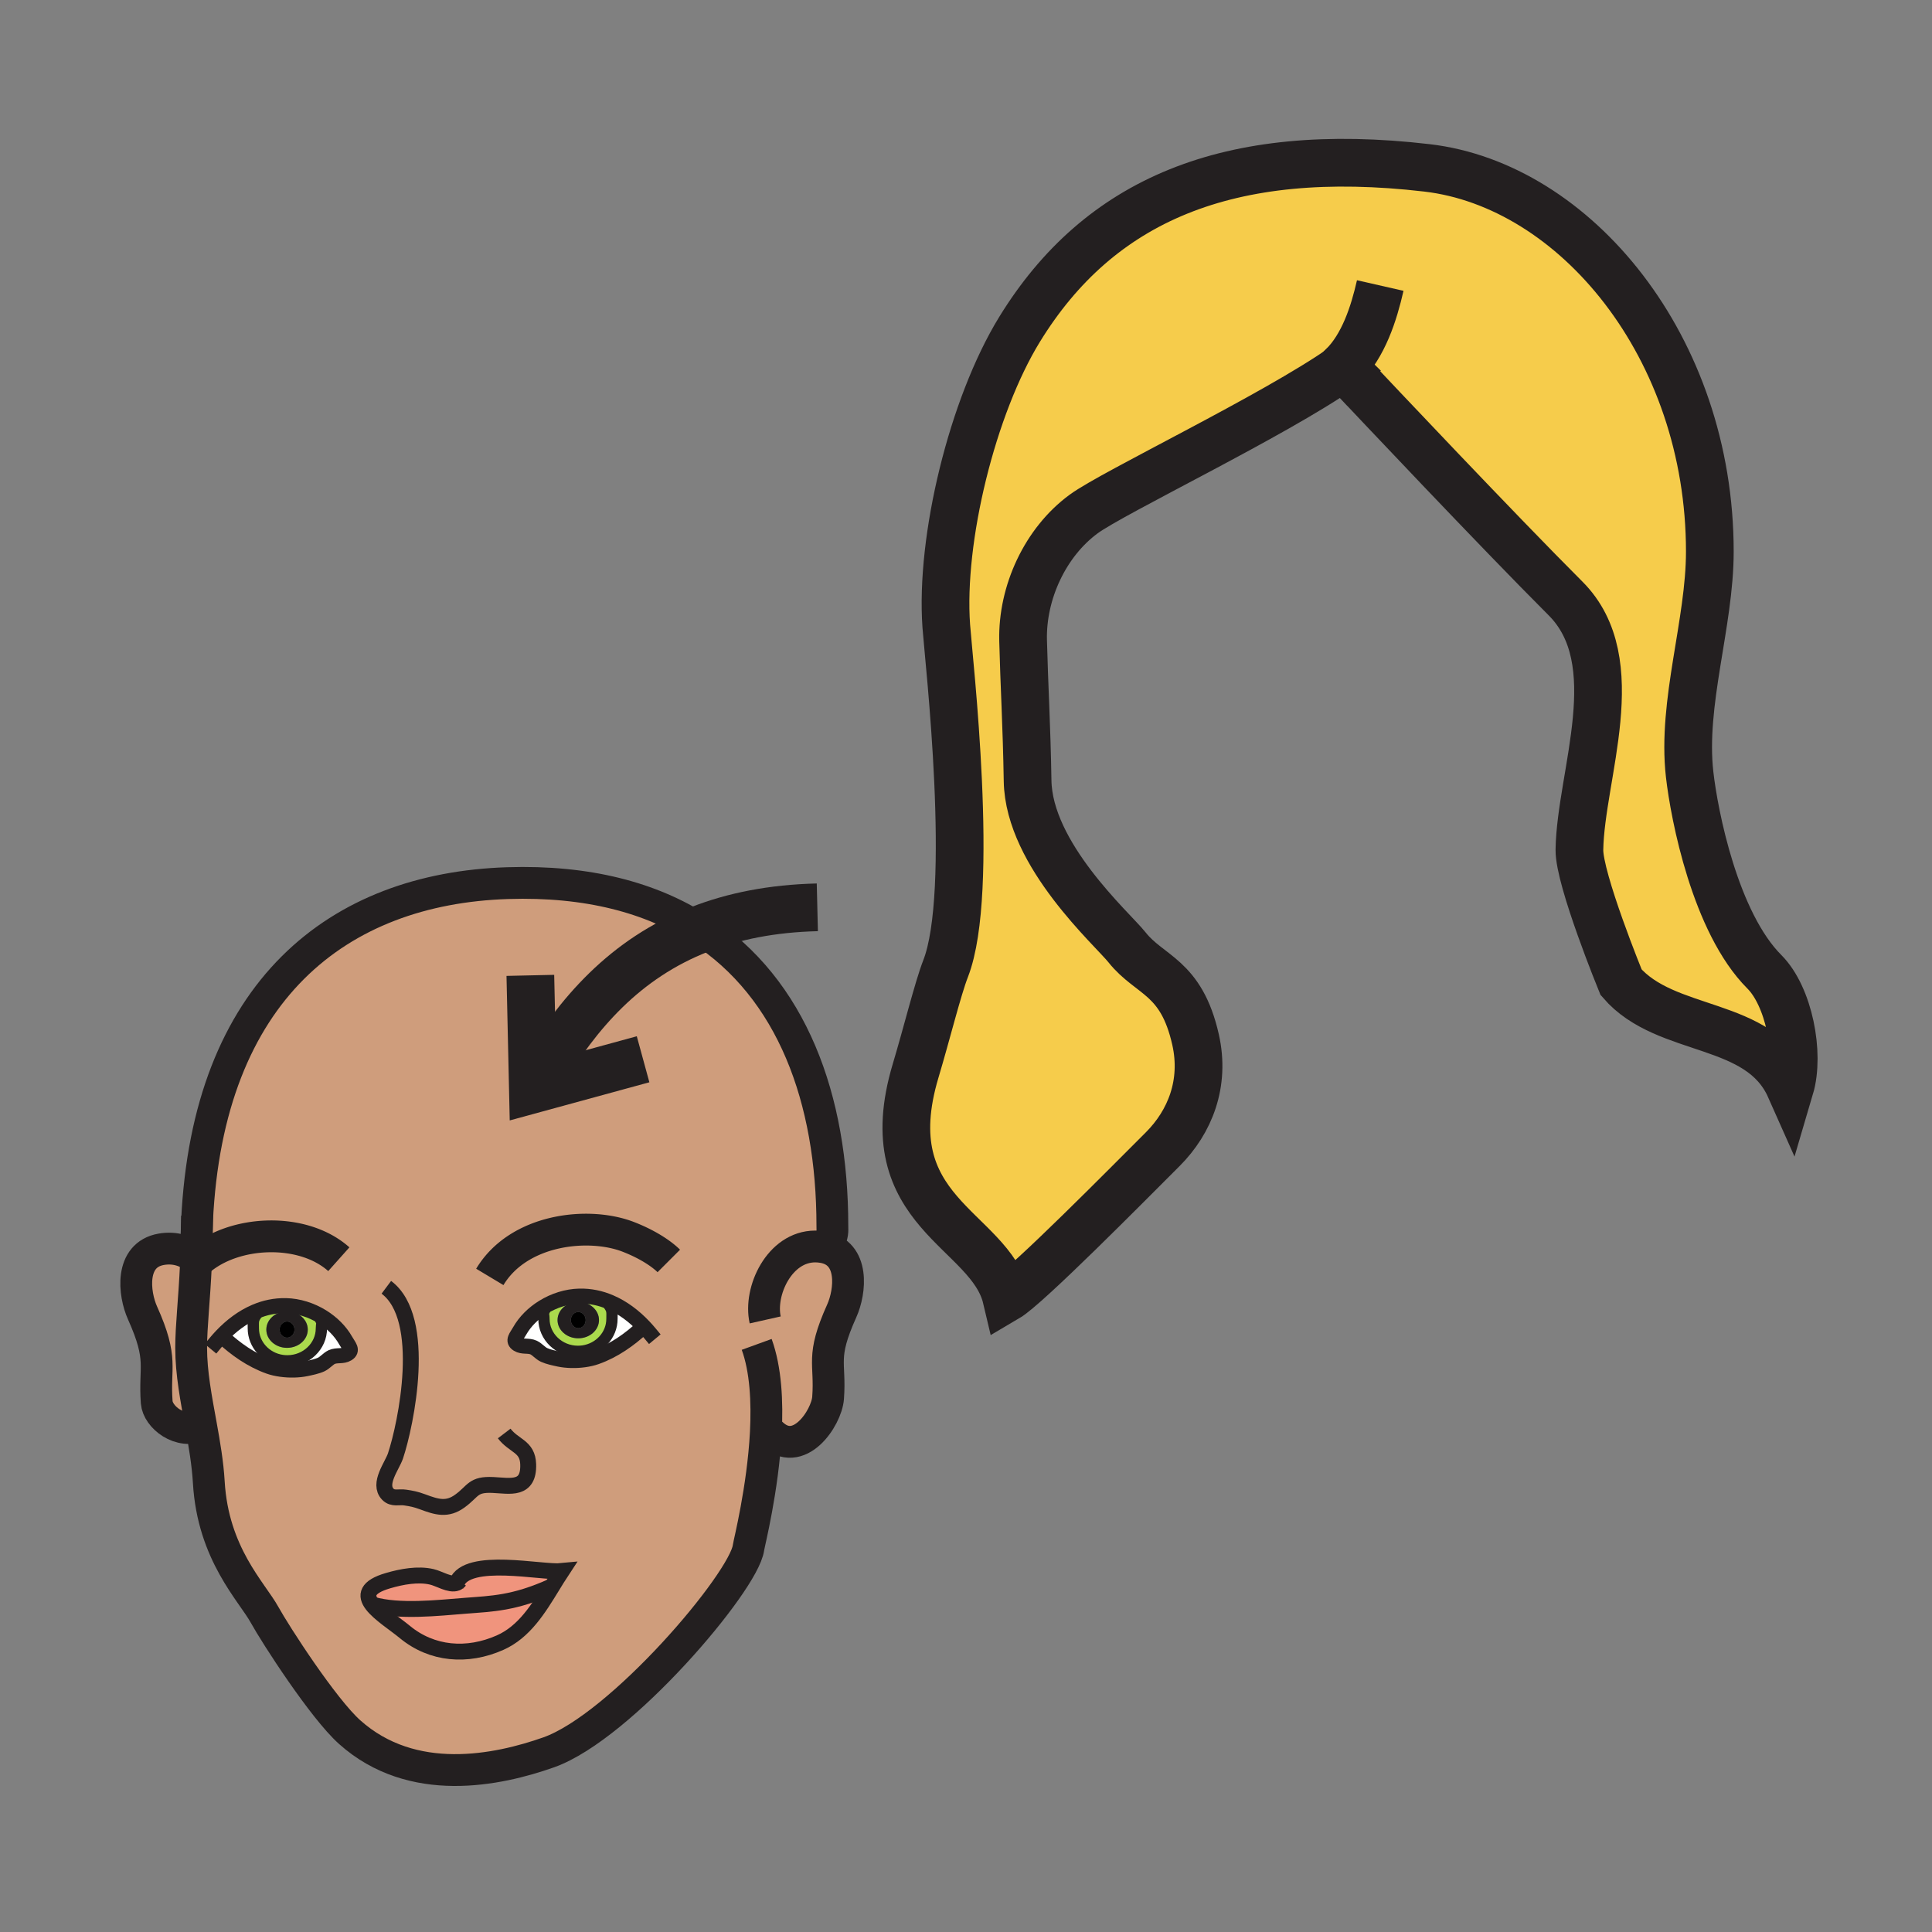 <?xml version="1.0"?><svg xmlns="http://www.w3.org/2000/svg" width="850.394" height="850.394" viewBox="0 0 850.394 850.394" overflow="visible"><rect x="0" y="0" width="850.394" height="850.394" fill="#808080" stroke="none"/><path d="M591.03 161.71c-30.28 21.22-101.021 54.97-114.021 64.52-16.89 12.38-27.2 34.57-26.68 55.73.49 19.78 1.58 37.1 1.979 61.72.54 32.69 37.341 65.22 43.73 73.26 10.15 12.8 23.9 12.67 30.21 40.69 4.33 19.28-2.5 36.21-14.41 48.15-14.93 14.899-59.72 60.3-68.82 65.63-7.229-30.67-58.75-37.51-40-100.09 4.9-16.33 9.79-36.23 13.2-44.96 13.18-33.82 1.37-135.851.3-150.771-2.76-38.44 11.52-96.84 32.24-130.59 34.9-56.83 91.74-81.32 179.33-71.11C693.15 81.47 752.6 152.63 752.6 242.8c0 31.6-12.46 66.53-8.89 98.04 2.05 18.1 11.28 65.31 32.92 86.93 10.71 10.73 15.75 35.811 11.26 51-13.42-30.199-54.449-23.3-74.35-46.43 0 0-18.55-45.32-18.34-58.34.54-33.02 21.67-82.77-6.101-110.57-29.77-29.77-84.859-88.18-95.85-99.85-1.26-1.34-1.94-2.06-1.94-2.06-.089.06-.179.13-.279.19z" fill="#f6cc4b"></path><path d="M97.5 588.04l.33.31c5.91 5.46 12.72 10.33 20.59 13.131 1.6.569 3.4.979 5.28 1.229 3.71.521 7.72.43 11.03-.25 2.11-.45 4.71-.96 6.66-1.86 1.65-.77 3.05-2.529 4.58-3.25 2.3-1.06 4.86-.119 7.01-1.449 2.51-1.54.61-3.311-.83-5.841-2.36-4.189-6-7.77-10.26-10.43-4.84-3-10.49-4.81-16.03-4.93-4.83-.101-9.37.89-13.56 2.689-5.56 2.371-10.52 6.151-14.8 10.651zm185.87-4.21c-4.27-4.49-9.23-8.271-14.79-10.64-4.19-1.801-8.73-2.79-13.55-2.681-5.54.12-11.19 1.92-16.02 4.92-4.27 2.65-7.91 6.24-10.28 10.42-1.43 2.551-3.34 4.311-.83 5.86 2.14 1.33 4.71.38 7 1.44 1.54.729 2.94 2.489 4.58 3.239 1.96.9 4.56 1.42 6.67 1.88 3.32.681 7.32.771 11.03.25 1.87-.26 3.67-.67 5.27-1.239 7.88-2.79 14.7-7.681 20.59-13.141l.33-.308zm24.78-174.82c40.51 26.11 58.23 74.73 58.23 130.59 0 2.301.37 3.61-1.79 7.98l-5.75 1.07c1.11 0 2.25.1 3.42.3 13.96 2.439 12.08 19.52 8.25 28.04-9.34 20.75-4.84 22.52-6.02 38.34-.67 8.83-12.99 27.34-25.07 15.46l-2.33-.11c-1.31 24.82-7.35 48.48-7.65 50.65-2.1 15.07-56.05 78.71-87.93 89.99-22.45 7.93-59.96 15.8-87.59-8.891-11.65-10.399-32.67-42.96-37.45-51.63-5.59-10.149-22.73-26.84-24.56-58.359-.49-8.36-1.93-16.721-3.43-25.03-2.1-11.57-4.34-23.021-4.34-34.141 0-9.699 1.38-20.619 2.12-37.17.4-.39.82-.77 1.26-1.149-.38-.351-.77-.69-1.17-1 .02-.44.04-.891.05-1.34.18-4.551.29-9.511.32-14.96 4.73-101.74 62.22-146.55 136.74-148.93 35.18-1.12 63.16 6.4 84.69 20.29zm-60.9 282.53c-8.72.89-41.52-6.67-46.25 5.2-2.94 1.17-7.69-1.931-10.93-2.67-6.13-1.431-13.25-.08-19.22 1.66-9.57 2.77-10.05 6.55-7.04 10.529 3.13 4.11 10 8.44 14.41 12.09 11.91 9.82 27.41 11.091 41.87 4.69 10.68-4.71 16.97-15.04 22.98-24.83 1.39-2.279 2.77-4.529 4.18-6.669z" fill="#cf9d7c" class="aac-skin-fill"></path><path d="M283.37 583.83l-.33.31c-5.89 5.46-12.71 10.351-20.59 13.141-1.6.569-3.4.979-5.27 1.239l-.51-3.869c7.19-1.051 12.69-6.99 12.69-14.15 0-2.96.29-3.73-1.32-6.02l.54-1.29c5.56 2.369 10.52 6.149 14.79 10.639z" fill="#fff"></path><path d="M268.04 574.48c1.61 2.289 1.32 3.06 1.32 6.02 0 7.16-5.5 13.1-12.69 14.15-.74.1-1.51.159-2.28.159-8.27 0-14.97-6.409-14.97-14.31 0-2.19-.6-1.99.33-3.84l-.74-1.23c4.83-3 10.48-4.8 16.02-4.92 4.82-.109 9.36.88 13.55 2.681l-.54 1.29zm-4.39 6.57c0-4.45-4.08-8.03-9.12-8.03-5.04 0-9.12 3.58-9.12 8.03 0 4.42 4.08 8.021 9.12 8.021 5.04-.001 9.12-3.601 9.12-8.021z" fill="#abda4d"></path><path d="M254.53 573.02c5.04 0 9.12 3.58 9.12 8.03 0 4.42-4.08 8.021-9.12 8.021-5.04 0-9.12-3.601-9.12-8.021 0-4.45 4.08-8.03 9.12-8.03zm3.27 8.03c0-1.97-1.46-3.58-3.26-3.58-1.81 0-3.28 1.61-3.28 3.58 0 1.96 1.47 3.561 3.28 3.561 1.8-.001 3.26-1.601 3.26-3.561z" fill="#231f20"></path><path d="M256.67 594.65l.51 3.869c-3.71.521-7.71.431-11.03-.25-2.11-.46-4.71-.979-6.67-1.88-1.64-.75-3.04-2.51-4.58-3.239-2.29-1.061-4.86-.11-7-1.44-2.51-1.55-.6-3.31.83-5.86 2.37-4.18 6.01-7.77 10.28-10.42l.74 1.23c-.93 1.85-.33 1.649-.33 3.84 0 7.9 6.7 14.31 14.97 14.31.77 0 1.54-.06 2.28-.16z" fill="#fff"></path><path d="M254.54 577.47c1.8 0 3.26 1.61 3.26 3.58 0 1.96-1.46 3.561-3.26 3.561-1.81 0-3.28-1.601-3.28-3.561 0-1.97 1.47-3.58 3.28-3.58z"></path><path d="M201 696.74c4.73-11.87 37.53-4.311 46.25-5.2-1.41 2.14-2.79 4.39-4.18 6.67l-.01-.01c-16.74 7.569-26.43 7.66-38.28 8.6-11.78.931-29.22 2.9-40.95-.55l-.02.01c-3.01-3.979-2.53-7.76 7.04-10.529 5.97-1.74 13.09-3.091 19.22-1.66 3.24.739 7.99 3.839 10.93 2.669z" fill="#f0947d"></path><path d="M243.06 698.2l.01.01c-6.01 9.79-12.3 20.12-22.98 24.83-14.46 6.4-29.96 5.13-41.87-4.69-4.41-3.649-11.28-7.979-14.41-12.09l.02-.01c11.73 3.45 29.17 1.48 40.95.55 11.85-.94 21.54-1.03 38.28-8.6z" fill="#f0947d"></path><path d="M152.15 590.06c1.44 2.53 3.34 4.301.83 5.841-2.15 1.33-4.71.39-7.01 1.449-1.53.721-2.93 2.48-4.58 3.25-1.95.9-4.55 1.41-6.66 1.86-3.31.68-7.32.771-11.03.25l.51-3.88c.74.1 1.51.16 2.28.16 8.27 0 14.98-6.4 14.98-14.29 0-2.19.59-2-.34-3.84l.76-1.23c4.26 2.66 7.9 6.24 10.26 10.43z" fill="#fff"></path><path d="M141.89 579.63l-.76 1.23c.93 1.84.34 1.649.34 3.84 0 7.89-6.71 14.29-14.98 14.29-.77 0-1.54-.061-2.28-.16-7.19-1.05-12.7-6.98-12.7-14.13 0-2.97-.28-3.73 1.33-6.01l-.54-1.301c4.19-1.8 8.73-2.79 13.56-2.689 5.54.12 11.19 1.93 16.03 4.93zm-6.42 5.61c0-4.44-4.08-8.03-9.12-8.03s-9.12 3.59-9.12 8.03c0 4.439 4.08 8.029 9.12 8.029s9.12-3.589 9.12-8.029z" fill="#abda4d"></path><path d="M126.35 577.21c5.04 0 9.12 3.59 9.12 8.03 0 4.439-4.08 8.029-9.12 8.029s-9.12-3.59-9.12-8.029c0-4.44 4.08-8.03 9.12-8.03zm3.27 8.03c0-1.971-1.47-3.561-3.27-3.561-1.82 0-3.28 1.59-3.28 3.561 0 1.97 1.46 3.56 3.28 3.56 1.8 0 3.27-1.59 3.27-3.56z" fill="#231f20"></path><path d="M126.35 581.68c1.8 0 3.27 1.59 3.27 3.561 0 1.97-1.47 3.56-3.27 3.56-1.82 0-3.28-1.59-3.28-3.56 0-1.971 1.46-3.561 3.28-3.561z"></path><path d="M124.21 598.83l-.51 3.88c-1.88-.25-3.68-.66-5.28-1.229-7.87-2.801-14.68-7.671-20.59-13.131l-.33-.31c4.28-4.5 9.24-8.28 14.8-10.65l.54 1.301c-1.61 2.279-1.33 3.04-1.33 6.01 0 7.149 5.51 13.079 12.7 14.129z" fill="#fff"></path><path d="M86.26 556.1c-.74 16.551-2.12 27.471-2.12 37.17 0 11.12 2.24 22.57 4.34 34.141-9.3 4.16-19.01-3.74-19.5-10.17-1.18-15.811 3.08-18.561-6.24-39.32-3.83-8.51-5.72-25.59 8.24-28.03 6.03-1.05 11.24.721 15.37 4.061l-.09 2.148z" fill="#cf9d7c" class="aac-skin-fill"></path><g fill="none" stroke="#231f20"><path d="M593.25 163.58c10.99 11.67 66.08 70.08 95.85 99.85 27.771 27.8 6.641 77.55 6.101 110.57-.21 13.02 18.34 58.34 18.34 58.34 19.9 23.13 60.93 16.23 74.35 46.43 4.49-15.189-.55-40.27-11.26-51-21.64-21.62-30.87-68.83-32.92-86.93-3.57-31.51 8.89-66.44 8.89-98.04 0-90.17-59.449-161.33-124.51-168.91C540.5 63.68 483.66 88.17 448.76 145c-20.72 33.75-35 92.15-32.24 130.59 1.07 14.92 12.88 116.95-.3 150.771-3.41 8.729-8.3 28.63-13.2 44.96-18.75 62.58 32.77 69.42 40 100.09 9.101-5.33 53.891-50.73 68.82-65.63 11.91-11.94 18.74-28.87 14.41-48.15-6.31-28.02-20.06-27.89-30.21-40.69-6.39-8.04-43.19-40.57-43.73-73.26-.399-24.62-1.489-41.94-1.979-61.72-.521-21.16 9.79-43.35 26.68-55.73 13-9.55 83.74-43.3 114.021-64.52.1-.06.189-.13.279-.19-.001-.001.679.719 1.939 2.059z" stroke-width="21"></path><path d="M594.84 163.78c-.59.01-1.12-.06-1.59-.2-1.03-.28-1.78-.91-2.22-1.87-.061-.12-.11-.24-.16-.37 9.31-9.07 13.88-23.44 16.66-35.66" stroke-width="21"></path><path d="M215.6 562.05c12.66-21.1 43.45-24.47 61.08-17.58 9.45 3.69 15.21 8.061 17.7 10.55M149.14 554.26c-15.91-14.2-46.15-12.85-61.62.69-.44.38-.86.76-1.26 1.149a30.342 30.342 0 0 0-3.23 3.69" stroke-width="14"></path><path d="M170.05 566.62c18.39 13.75 8.66 60.33 4.03 74.21-1.48 4.42-7.82 12.28-3.36 16.88 2.16 2.23 4.93 1.021 7.63 1.45 2.81.43 4.48.71 7.7 1.899 6.22 2.32 10.76 3.721 16.36-.35 6.07-4.4 5.63-7.51 14.58-7.08 7.53.36 15.87 2.47 15.5-9.13-.25-7.99-6.27-7.89-10.56-13.53M200.5 698.77c.09-.729.26-1.409.5-2.029 4.73-11.87 37.53-4.311 46.25-5.2-1.41 2.14-2.79 4.39-4.18 6.67-6.01 9.79-12.3 20.12-22.98 24.83-14.46 6.4-29.96 5.13-41.87-4.69-4.41-3.649-11.28-7.979-14.41-12.09-3.01-3.979-2.53-7.76 7.04-10.529 5.97-1.74 13.09-3.091 19.22-1.66 3.24.739 7.99 3.84 10.93 2.67.5-.2.95-.521 1.33-1" stroke-width="7"></path><path d="M163.83 706.25c11.73 3.45 29.17 1.48 40.95.55 11.85-.939 21.54-1.03 38.28-8.6" stroke-width="7"></path><path d="M94.77 591.12c.88-1.061 1.79-2.09 2.73-3.08 4.28-4.5 9.24-8.28 14.8-10.65 4.19-1.8 8.73-2.79 13.56-2.689 5.54.12 11.19 1.93 16.03 4.93 4.26 2.66 7.9 6.24 10.26 10.43 1.44 2.53 3.34 4.301.83 5.841-2.15 1.33-4.71.39-7.01 1.449-1.53.721-2.93 2.48-4.58 3.25-1.95.9-4.55 1.41-6.66 1.86-3.31.68-7.32.771-11.03.25-1.88-.25-3.68-.66-5.28-1.229-7.87-2.801-14.68-7.671-20.59-13.131" stroke-width="6.629" stroke-linecap="square" stroke-miterlimit="10"></path><path d="M141.13 580.86c.93 1.84.34 1.649.34 3.84 0 7.89-6.71 14.29-14.98 14.29-.77 0-1.54-.061-2.28-.16-7.19-1.05-12.7-6.98-12.7-14.13 0-2.97-.28-3.73 1.33-6.01" stroke-width="4.972" stroke-linecap="square" stroke-miterlimit="10"></path><path d="M286.11 586.92c-.88-1.06-1.79-2.09-2.74-3.09-4.27-4.49-9.23-8.271-14.79-10.64-4.19-1.801-8.73-2.79-13.55-2.681-5.54.12-11.19 1.92-16.02 4.92-4.27 2.65-7.91 6.24-10.28 10.42-1.43 2.551-3.34 4.311-.83 5.86 2.14 1.33 4.71.38 7 1.44 1.54.729 2.94 2.489 4.58 3.239 1.96.9 4.56 1.42 6.67 1.88 3.32.681 7.32.771 11.03.25 1.87-.26 3.67-.67 5.27-1.239 7.88-2.79 14.7-7.681 20.59-13.141" stroke-width="6.629" stroke-linecap="square" stroke-miterlimit="10"></path><path d="M239.75 576.66c-.93 1.85-.33 1.649-.33 3.84 0 7.9 6.7 14.31 14.97 14.31.77 0 1.54-.06 2.28-.159 7.19-1.051 12.69-6.99 12.69-14.15 0-2.96.29-3.73-1.32-6.02" stroke-width="4.972" stroke-linecap="square" stroke-miterlimit="10"></path><path d="M86.73 535.07c0 .87 0 1.729-.01 2.58-.03 5.449-.14 10.409-.32 14.96-.01.449-.03.899-.05 1.34l-.09 2.149c-.74 16.551-2.12 27.471-2.12 37.17 0 11.12 2.24 22.57 4.34 34.141 1.5 8.31 2.94 16.67 3.43 25.03 1.83 31.52 18.97 48.21 24.56 58.359 4.78 8.67 25.8 41.23 37.45 51.63 27.63 24.69 65.14 16.82 87.59 8.891 31.88-11.28 85.83-74.92 87.93-89.99.3-2.17 6.34-25.83 7.65-50.65.71-13.779-.02-27.92-4.02-38.93M336.81 580.98c-2.84-12.65 6.29-32.33 22.03-32.33 1.11 0 2.25.1 3.42.3 13.96 2.439 12.08 19.52 8.25 28.04-9.34 20.75-4.84 22.52-6.02 38.34-.67 8.83-12.99 27.34-25.07 15.46" stroke-width="14"></path><path d="M88.61 556.02c-.35-.369-.72-.72-1.09-1.069-.38-.351-.77-.69-1.17-1-4.13-3.34-9.34-5.11-15.37-4.061-13.96 2.44-12.07 19.521-8.24 28.03 9.32 20.76 5.06 23.51 6.24 39.32.49 6.43 10.2 14.33 19.5 10.17.26-.12.53-.25.79-.391M86.4 552.61c-.02-5.12.09-10.101.32-14.96 4.73-101.74 62.22-146.55 136.74-148.93 35.18-1.12 63.16 6.4 84.69 20.29 40.51 26.11 58.23 74.73 58.23 130.59 0 2.301.37 3.61-1.79 7.98" stroke-width="14"></path><path stroke-width="21" d="M283.06 466.25l-48.5 13.25-1.12-50.18"></path><path d="M238.18 473.07c15.97-26.801 36.8-51.16 69.97-64.061 14.6-5.69 31.59-9.16 51.61-9.64" stroke-width="21"></path></g><path fill="none" d="M0 0h850.394v850.394H0z"></path></svg>